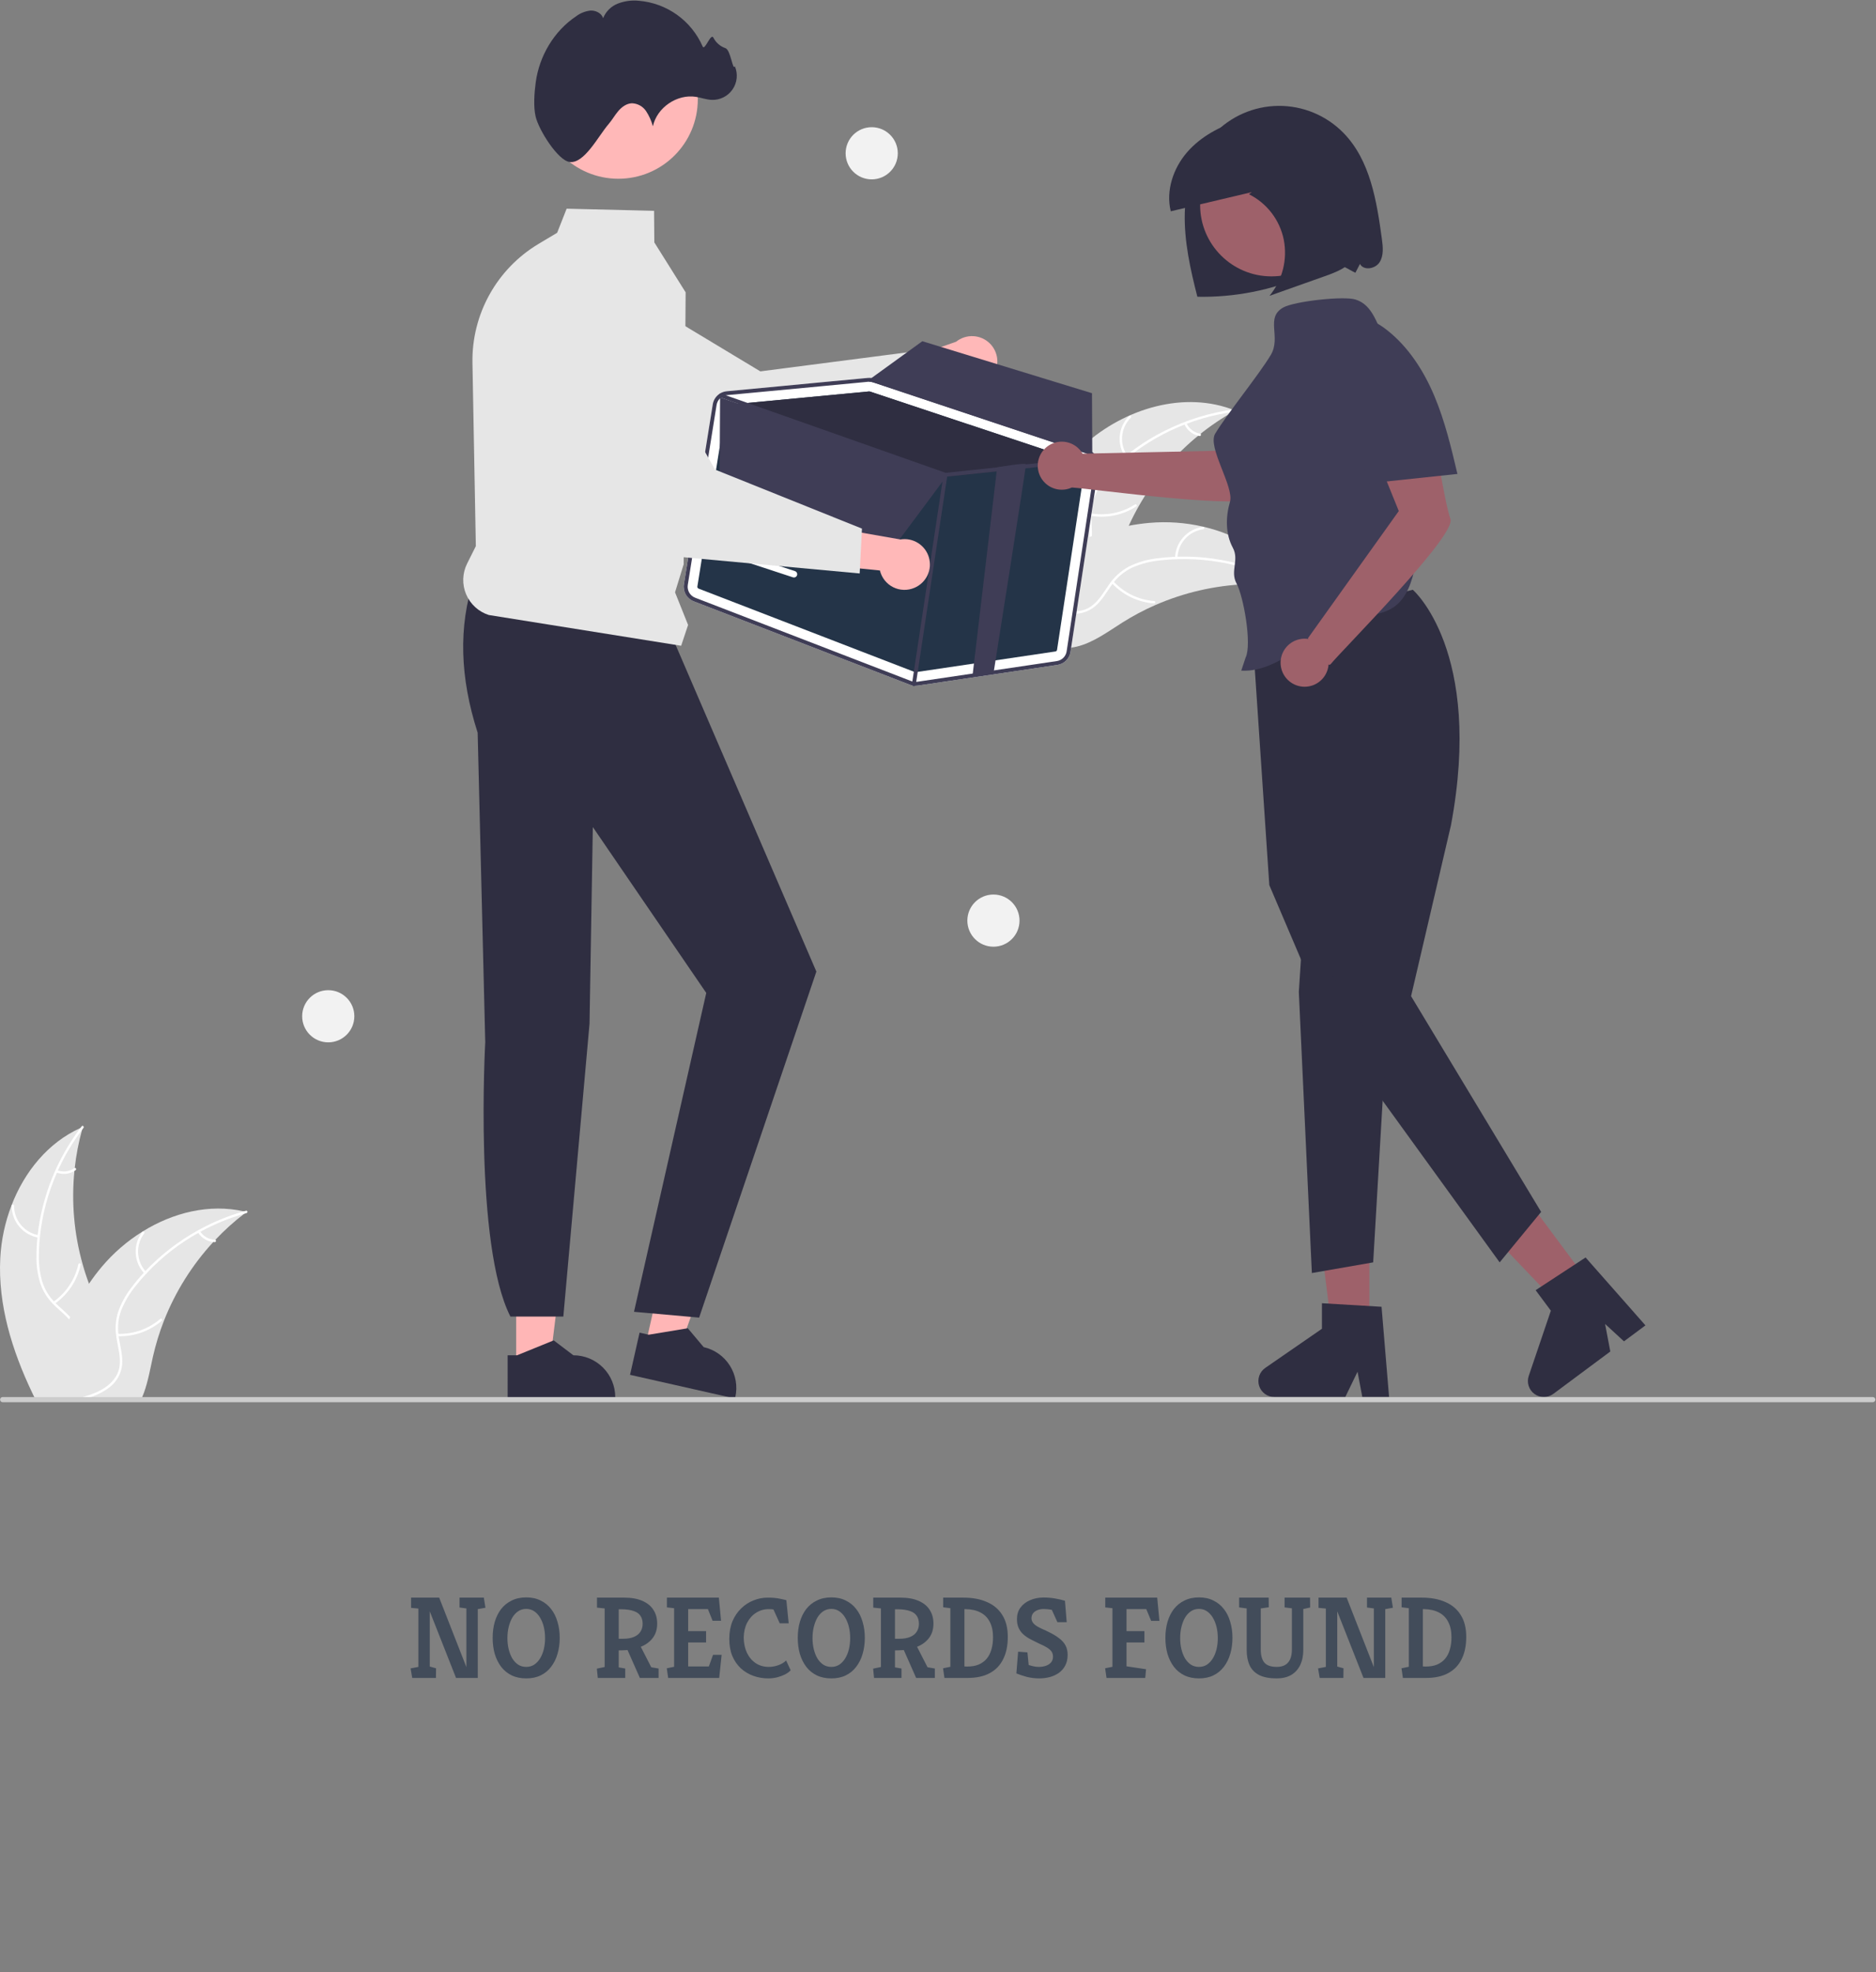 <svg width="1033" height="1086" viewBox="0 0 1033 1086" fill="none" xmlns="http://www.w3.org/2000/svg">
<rect x="0" y="0" width="1033" height="1086" fill="#808080" stroke="none"/>
<path d="M226.987 923.966L226.091 918.718L230.379 917.886V885.758L226.347 885.374V879.742H241.835L256.811 918.014V885.694L253.035 885.182V879.742H266.411L267.307 885.31L263.083 886.078V923.966H251.115L236.651 887.294V917.694L240.107 918.654L240.043 923.966H226.987ZM289.772 924.222C286.742 924.222 284.076 923.668 281.772 922.558C279.468 921.449 277.526 919.87 275.948 917.822C274.412 915.774 273.238 913.406 272.428 910.718C271.66 907.988 271.276 905.044 271.276 901.886C271.276 898.729 271.66 895.806 272.428 893.118C273.238 890.388 274.412 888.02 275.948 886.014C277.526 884.009 279.468 882.452 281.772 881.342C284.076 880.19 286.742 879.614 289.772 879.614C292.801 879.614 295.446 880.19 297.708 881.342C300.012 882.452 301.932 884.009 303.468 886.014C305.046 888.02 306.22 890.388 306.988 893.118C307.798 895.806 308.204 898.729 308.204 901.886C308.204 905.044 307.798 907.988 306.988 910.718C306.22 913.406 305.046 915.774 303.468 917.822C301.932 919.87 300.012 921.449 297.708 922.558C295.446 923.668 292.801 924.222 289.772 924.222ZM289.772 917.886C291.393 917.886 292.844 917.481 294.124 916.67C295.404 915.817 296.492 914.665 297.388 913.214C298.284 911.764 298.966 910.078 299.436 908.158C299.905 906.238 300.14 904.19 300.14 902.014C300.14 899.838 299.905 897.79 299.436 895.87C298.966 893.95 298.284 892.244 297.388 890.75C296.492 889.257 295.404 888.084 294.124 887.23C292.844 886.377 291.393 885.95 289.772 885.95C288.108 885.95 286.636 886.377 285.356 887.23C284.076 888.084 282.988 889.257 282.092 890.75C281.238 892.244 280.577 893.95 280.108 895.87C279.638 897.79 279.404 899.838 279.404 902.014C279.404 904.19 279.638 906.238 280.108 908.158C280.577 910.078 281.238 911.764 282.092 913.214C282.988 914.665 284.076 915.817 285.356 916.67C286.636 917.481 288.108 917.886 289.772 917.886ZM329.167 923.966L328.655 918.846L332.943 917.95V885.694L328.719 885.246V879.742H343.631C347.685 879.742 351.055 880.34 353.743 881.534C356.474 882.729 358.501 884.393 359.823 886.526C361.189 888.66 361.871 891.156 361.871 894.014C361.871 897.172 361.061 899.817 359.439 901.95C357.818 904.084 355.621 905.705 352.847 906.814L358.607 918.078L362.639 918.782V923.966H352.335L345.551 908.606C344.783 908.649 343.994 908.692 343.183 908.734C342.415 908.777 341.583 908.798 340.687 908.798V918.142L344.271 918.782V923.966H329.167ZM340.687 902.398H342.991C345.466 902.398 347.493 902.057 349.071 901.374C350.693 900.692 351.887 899.732 352.655 898.494C353.466 897.257 353.871 895.806 353.871 894.142C353.871 892.436 353.487 891.006 352.719 889.854C351.994 888.66 350.778 887.764 349.071 887.166C347.365 886.526 345.039 886.185 342.095 886.142H340.687V902.398ZM367.925 923.966L367.157 918.654L371.189 917.822V885.566L367.221 885.118V879.742H395.829L397.045 892.478H392.373L389.813 886.078H378.933V898.174H388.789V904.446H378.933V917.63H390.325L392.629 911.23H397.365L396.021 923.966H367.925ZM423.08 924.222C420.179 924.222 417.427 923.753 414.824 922.814C412.222 921.876 409.918 920.489 407.912 918.654C405.95 916.82 404.392 914.558 403.24 911.87C402.131 909.14 401.576 906.004 401.576 902.462C401.576 898.836 402.152 895.614 403.304 892.798C404.499 889.982 406.099 887.614 408.104 885.694C410.11 883.732 412.371 882.26 414.888 881.278C417.406 880.254 420.03 879.742 422.76 879.742C425.363 879.742 427.539 879.934 429.288 880.318C431.038 880.66 432.275 880.937 433 881.15L434.28 893.886H429.352L425.896 886.27C425.598 886.228 425.278 886.185 424.936 886.142C424.595 886.1 424.04 886.078 423.272 886.078C420.755 886.078 418.451 886.74 416.36 888.062C414.312 889.342 412.67 891.156 411.432 893.502C410.238 895.806 409.598 898.537 409.512 901.694C409.555 904.809 410.131 907.582 411.24 910.014C412.392 912.446 413.992 914.366 416.04 915.774C418.131 917.182 420.563 917.886 423.336 917.886C425.043 917.886 426.75 917.588 428.456 916.99C430.206 916.393 431.678 915.518 432.872 914.366L435.368 919.742C434.6 920.596 433.555 921.364 432.232 922.046C430.952 922.686 429.502 923.22 427.88 923.646C426.302 924.03 424.702 924.222 423.08 924.222ZM457.772 924.222C454.742 924.222 452.076 923.668 449.772 922.558C447.468 921.449 445.526 919.87 443.948 917.822C442.412 915.774 441.238 913.406 440.428 910.718C439.66 907.988 439.276 905.044 439.276 901.886C439.276 898.729 439.66 895.806 440.428 893.118C441.238 890.388 442.412 888.02 443.948 886.014C445.526 884.009 447.468 882.452 449.772 881.342C452.076 880.19 454.742 879.614 457.772 879.614C460.801 879.614 463.446 880.19 465.708 881.342C468.012 882.452 469.932 884.009 471.468 886.014C473.046 888.02 474.22 890.388 474.988 893.118C475.798 895.806 476.204 898.729 476.204 901.886C476.204 905.044 475.798 907.988 474.988 910.718C474.22 913.406 473.046 915.774 471.468 917.822C469.932 919.87 468.012 921.449 465.708 922.558C463.446 923.668 460.801 924.222 457.772 924.222ZM457.772 917.886C459.393 917.886 460.844 917.481 462.124 916.67C463.404 915.817 464.492 914.665 465.388 913.214C466.284 911.764 466.966 910.078 467.436 908.158C467.905 906.238 468.14 904.19 468.14 902.014C468.14 899.838 467.905 897.79 467.436 895.87C466.966 893.95 466.284 892.244 465.388 890.75C464.492 889.257 463.404 888.084 462.124 887.23C460.844 886.377 459.393 885.95 457.772 885.95C456.108 885.95 454.636 886.377 453.356 887.23C452.076 888.084 450.988 889.257 450.092 890.75C449.238 892.244 448.577 893.95 448.108 895.87C447.638 897.79 447.404 899.838 447.404 902.014C447.404 904.19 447.638 906.238 448.108 908.158C448.577 910.078 449.238 911.764 450.092 913.214C450.988 914.665 452.076 915.817 453.356 916.67C454.636 917.481 456.108 917.886 457.772 917.886ZM481.292 923.966L480.78 918.846L485.068 917.95V885.694L480.844 885.246V879.742H495.756C499.81 879.742 503.18 880.34 505.868 881.534C508.599 882.729 510.626 884.393 511.948 886.526C513.314 888.66 513.996 891.156 513.996 894.014C513.996 897.172 513.186 899.817 511.564 901.95C509.943 904.084 507.746 905.705 504.972 906.814L510.732 918.078L514.764 918.782V923.966H504.46L497.676 908.606C496.908 908.649 496.119 908.692 495.308 908.734C494.54 908.777 493.708 908.798 492.812 908.798V918.142L496.396 918.782V923.966H481.292ZM492.812 902.398H495.116C497.591 902.398 499.618 902.057 501.196 901.374C502.818 900.692 504.012 899.732 504.78 898.494C505.591 897.257 505.996 895.806 505.996 894.142C505.996 892.436 505.612 891.006 504.844 889.854C504.119 888.66 502.903 887.764 501.196 887.166C499.49 886.526 497.164 886.185 494.22 886.142H492.812V902.398ZM520.05 923.966L519.282 918.654L523.314 917.822V885.566L519.346 885.054V879.742H530.418C535.495 879.742 539.847 880.553 543.474 882.174C547.143 883.753 549.959 886.142 551.922 889.342C553.927 892.5 554.93 896.51 554.93 901.374C554.93 906.196 554.076 910.292 552.37 913.662C550.706 917.033 548.231 919.593 544.946 921.342C541.703 923.092 537.671 923.966 532.85 923.966H520.05ZM532.53 917.694C535.004 917.694 537.116 917.332 538.866 916.606C540.658 915.838 542.13 914.772 543.282 913.406C544.476 911.998 545.351 910.292 545.906 908.286C546.503 906.281 546.802 904.02 546.802 901.502C546.802 898.174 546.204 895.38 545.01 893.118C543.858 890.814 542.151 889.086 539.89 887.934C537.628 886.74 534.876 886.121 531.634 886.078H531.058V917.63L532.53 917.694ZM572.327 924.222C569.938 924.222 567.634 923.945 565.415 923.39C563.239 922.793 561.319 922.153 559.655 921.47L560.615 909.502L565.735 909.886L566.439 916.862C567.037 917.033 567.826 917.246 568.807 917.502C569.789 917.758 570.855 917.886 572.007 917.886C573.373 917.886 574.631 917.694 575.783 917.31C576.978 916.926 577.938 916.329 578.663 915.518C579.431 914.665 579.815 913.577 579.815 912.254C579.815 911.102 579.538 910.142 578.983 909.374C578.429 908.606 577.597 907.881 576.487 907.198C575.378 906.516 573.927 905.79 572.135 905.022C570.471 904.212 568.893 903.422 567.399 902.654C565.949 901.886 564.669 901.012 563.559 900.03C562.45 899.049 561.575 897.876 560.935 896.51C560.295 895.145 559.975 893.481 559.975 891.518C559.975 889.086 560.615 886.996 561.895 885.246C563.218 883.454 564.989 882.089 567.207 881.15C569.469 880.169 571.943 879.678 574.631 879.678C576.765 879.678 578.834 879.849 580.839 880.19C582.887 880.532 584.743 880.958 586.407 881.47L587.367 893.246H582.247L579.175 886.462C578.578 886.334 577.874 886.228 577.063 886.142C576.253 886.057 575.485 886.014 574.759 886.014C573.309 886.014 572.071 886.249 571.047 886.718C570.066 887.145 569.298 887.742 568.743 888.51C568.231 889.278 567.975 890.132 567.975 891.07C567.975 892.009 568.253 892.841 568.807 893.566C569.362 894.292 570.087 894.932 570.983 895.486C571.922 896.041 572.903 896.553 573.927 897.022C574.994 897.449 576.018 897.918 576.999 898.43C579.517 899.625 581.565 900.841 583.143 902.078C584.765 903.273 585.959 904.617 586.727 906.11C587.495 907.561 587.879 909.268 587.879 911.23C587.879 913.534 587.431 915.518 586.535 917.182C585.682 918.804 584.509 920.148 583.015 921.214C581.522 922.238 579.837 923.006 577.959 923.518C576.082 923.988 574.205 924.222 572.327 924.222ZM609.3 923.966L608.532 918.654L612.564 917.822V885.566L608.596 885.118V879.742H637.204L638.42 892.542H633.876L631.188 886.078H620.308V898.174H630.164V904.446H620.308V917.566L631.06 919.166L630.612 923.966H609.3ZM660.209 924.222C657.18 924.222 654.513 923.668 652.209 922.558C649.905 921.449 647.964 919.87 646.385 917.822C644.849 915.774 643.676 913.406 642.865 910.718C642.097 907.988 641.713 905.044 641.713 901.886C641.713 898.729 642.097 895.806 642.865 893.118C643.676 890.388 644.849 888.02 646.385 886.014C647.964 884.009 649.905 882.452 652.209 881.342C654.513 880.19 657.18 879.614 660.209 879.614C663.239 879.614 665.884 880.19 668.145 881.342C670.449 882.452 672.369 884.009 673.905 886.014C675.484 888.02 676.657 890.388 677.425 893.118C678.236 895.806 678.641 898.729 678.641 901.886C678.641 905.044 678.236 907.988 677.425 910.718C676.657 913.406 675.484 915.774 673.905 917.822C672.369 919.87 670.449 921.449 668.145 922.558C665.884 923.668 663.239 924.222 660.209 924.222ZM660.209 917.886C661.831 917.886 663.281 917.481 664.561 916.67C665.841 915.817 666.929 914.665 667.825 913.214C668.721 911.764 669.404 910.078 669.873 908.158C670.343 906.238 670.577 904.19 670.577 902.014C670.577 899.838 670.343 897.79 669.873 895.87C669.404 893.95 668.721 892.244 667.825 890.75C666.929 889.257 665.841 888.084 664.561 887.23C663.281 886.377 661.831 885.95 660.209 885.95C658.545 885.95 657.073 886.377 655.793 887.23C654.513 888.084 653.425 889.257 652.529 890.75C651.676 892.244 651.015 893.95 650.545 895.87C650.076 897.79 649.841 899.838 649.841 902.014C649.841 904.19 650.076 906.238 650.545 908.158C651.015 910.078 651.676 911.764 652.529 913.214C653.425 914.665 654.513 915.817 655.793 916.67C657.073 917.481 658.545 917.886 660.209 917.886ZM702.989 924.222C698.979 924.222 695.757 923.604 693.325 922.366C690.893 921.086 689.144 919.294 688.077 916.99C687.011 914.644 686.477 911.828 686.477 908.542V885.694L682.317 885.118V879.742H698.573L698.637 885.054L694.221 885.694V908.35C694.221 911.508 694.883 913.897 696.205 915.518C697.571 917.097 699.853 917.886 703.053 917.886C704.76 917.886 706.232 917.566 707.469 916.926C708.707 916.244 709.667 915.198 710.349 913.79C711.032 912.34 711.373 910.505 711.373 908.286V885.63L707.341 885.118V879.742H721.357L721.421 885.182L717.645 886.014V908.542C717.645 911.742 717.069 914.537 715.917 916.926C714.765 919.273 713.101 921.086 710.925 922.366C708.749 923.604 706.104 924.222 702.989 924.222ZM726.675 923.966L725.779 918.718L730.067 917.886V885.758L726.035 885.374V879.742H741.523L756.499 918.014V885.694L752.723 885.182V879.742H766.099L766.995 885.31L762.771 886.078V923.966H750.803L736.339 887.294V917.694L739.795 918.654L739.731 923.966H726.675ZM772.487 923.966L771.719 918.654L775.751 917.822V885.566L771.783 885.054V879.742H782.855C787.933 879.742 792.285 880.553 795.911 882.174C799.581 883.753 802.397 886.142 804.359 889.342C806.365 892.5 807.367 896.51 807.367 901.374C807.367 906.196 806.514 910.292 804.807 913.662C803.143 917.033 800.669 919.593 797.383 921.342C794.141 923.092 790.109 923.966 785.287 923.966H772.487ZM784.967 917.694C787.442 917.694 789.554 917.332 791.303 916.606C793.095 915.838 794.567 914.772 795.719 913.406C796.914 911.998 797.789 910.292 798.343 908.286C798.941 906.281 799.239 904.02 799.239 901.502C799.239 898.174 798.642 895.38 797.447 893.118C796.295 890.814 794.589 889.086 792.327 887.934C790.066 886.74 787.314 886.121 784.071 886.078H783.495V917.63L784.967 917.694Z" fill="#243448" fill-opacity="0.67"/>
<g clip-path="url(#clip0_6_66)">
<path d="M754.034 733.66H733.486L723.708 654.408H754.034V733.66Z" fill="#9E616A"/>
<path d="M764.878 769.259H750.143L747.513 755.348L740.777 769.259H701.697C699.823 769.259 697.999 768.661 696.49 767.551C694.981 766.441 693.867 764.877 693.309 763.089C692.752 761.3 692.781 759.381 693.391 757.61C694.002 755.839 695.163 754.31 696.705 753.245L727.913 731.692V717.628L760.739 719.587L764.878 769.259Z" fill="#2F2E41"/>
<path d="M876.102 707.729L859.614 719.99L804.477 662.229L828.812 644.133L876.102 707.729Z" fill="#9E616A"/>
<path d="M906.047 729.825L894.223 738.618L883.812 729.024L886.707 744.207L855.347 767.527C853.844 768.645 852.023 769.253 850.15 769.262C848.276 769.272 846.449 768.682 844.935 767.58C843.42 766.478 842.298 764.92 841.731 763.134C841.165 761.349 841.184 759.429 841.786 757.655L853.968 721.737L845.575 710.451L873.086 692.435L906.047 729.825Z" fill="#2F2E41"/>
<path d="M777.955 324.764C777.955 324.764 816.939 358.445 798.952 454.46L776.993 548.539L848.608 667.347L825.774 695.127L732.673 566.53L698.935 487.393L689.469 346.544L777.955 324.764Z" fill="#2F2E41"/>
<path d="M717.53 509.945L715.186 546.259L722.361 701.007L756.127 695.126L762.58 584.948L717.53 509.945Z" fill="#2F2E41"/>
<path d="M284.219 752.293L302.594 752.292L311.334 681.419L284.216 681.421L284.219 752.293Z" fill="#FFB6B6"/>
<path d="M279.532 746.294L284.704 746.294L304.896 738.082L315.718 746.292H315.719C321.835 746.293 327.7 748.722 332.025 753.047C336.35 757.371 338.779 763.237 338.78 769.353V770.102L279.533 770.104L279.532 746.294Z" fill="#2F2E41"/>
<path d="M355.424 740.715L373.346 744.76L397.485 677.554L371.033 671.581L355.424 740.715Z" fill="#FFB6B6"/>
<path d="M352.173 733.83L357.218 734.969L378.723 731.407L387.471 741.799L387.472 741.8C393.438 743.147 398.624 746.809 401.889 751.98C405.155 757.151 406.233 763.407 404.886 769.373L404.721 770.104L346.929 757.055L352.173 733.83Z" fill="#2F2E41"/>
<path d="M260.947 319.014C252.332 344.996 253.243 373.199 263.018 403.468L267.196 573.893C267.196 573.893 260.971 685.654 281.06 724.982H310.194L324.619 563.687L326.431 455.424L388.893 546.761L349.109 722.345L384.967 725.551L449.525 535.001L369.873 350.135L260.947 319.014Z" fill="#2F2E41"/>
<path d="M596.935 245.006C619.219 224.925 652.366 214.828 680.17 226.088C651.649 241.922 629.648 267.335 618.06 297.829C613.634 309.606 609.937 323.165 599.05 329.47C592.276 333.393 583.848 333.584 576.253 331.691C568.657 329.797 561.695 326 554.828 322.241L552.874 322.197C561.645 293.51 574.65 265.087 596.935 245.006Z" fill="#E6E6E6"/>
<path d="M680.014 226.698C655.389 229.88 632.393 240.74 614.292 257.736C610.33 261.326 606.959 265.518 604.303 270.157C601.861 274.76 600.697 279.933 600.93 285.138C601.051 289.996 601.736 294.951 600.674 299.753C600.093 302.203 599.002 304.503 597.47 306.502C595.938 308.5 594.002 310.153 591.787 311.35C586.345 314.478 580.105 315.464 573.968 316.216C567.155 317.051 560.065 317.811 554.167 321.632C553.453 322.095 552.776 320.96 553.49 320.497C563.751 313.848 576.735 316.268 587.768 311.83C592.916 309.76 597.472 306.125 599.084 300.63C600.494 295.825 599.792 290.714 599.627 285.797C599.325 280.722 600.27 275.651 602.379 271.026C604.791 266.266 607.995 261.951 611.854 258.267C620.41 249.833 630.239 242.796 640.981 237.415C653.206 231.206 666.403 227.134 680.002 225.375C680.844 225.267 680.851 226.59 680.014 226.698Z" fill="white"/>
<path d="M619.799 251.92C617.359 248.496 616.217 244.317 616.575 240.128C616.932 235.939 618.768 232.014 621.753 229.053C622.359 228.456 623.315 229.37 622.708 229.968C619.923 232.72 618.214 236.376 617.889 240.277C617.563 244.179 618.643 248.068 620.934 251.243C621.431 251.933 620.293 252.607 619.799 251.92Z" fill="white"/>
<path d="M600.545 282.683C609.007 284.182 617.724 282.437 624.956 277.795C625.672 277.335 626.349 278.47 625.634 278.93C618.099 283.747 609.024 285.544 600.222 283.965C599.383 283.814 599.711 282.533 600.545 282.683Z" fill="white"/>
<path d="M653.313 232.956C653.981 234.478 655.016 235.809 656.326 236.832C657.636 237.854 659.179 238.536 660.817 238.815C661.657 238.955 661.328 240.236 660.493 240.097C658.685 239.78 656.982 239.026 655.532 237.899C654.083 236.772 652.931 235.308 652.178 233.634C652.094 233.482 652.071 233.304 652.113 233.135C652.156 232.967 652.261 232.821 652.407 232.727C652.558 232.638 652.738 232.612 652.907 232.655C653.077 232.698 653.223 232.806 653.313 232.956Z" fill="white"/>
<path d="M710.786 322.93C710.259 322.857 709.732 322.784 709.197 322.719C702.103 321.778 694.945 321.414 687.792 321.632C687.239 321.64 686.678 321.657 686.127 321.681C668.9 322.389 651.955 326.289 636.152 333.184C629.866 335.933 623.799 339.156 618.002 342.826C609.997 347.895 601.721 354.027 592.772 356.094C591.841 356.32 590.897 356.489 589.945 356.598L552.971 324.584C552.924 324.469 552.869 324.362 552.821 324.247L551.286 323.036C551.572 322.826 551.873 322.614 552.158 322.404C552.324 322.282 552.497 322.166 552.662 322.043C552.775 321.964 552.888 321.885 552.986 321.807C553.023 321.78 553.061 321.754 553.091 321.736C553.188 321.657 553.287 321.595 553.377 321.525C555.055 320.337 556.745 319.158 558.446 317.989C558.454 317.98 558.454 317.98 558.469 317.979C571.346 308.946 585.249 301.473 599.886 295.716C600.325 295.55 600.771 295.375 601.227 295.224C607.819 292.773 614.6 290.865 621.503 289.519C625.285 288.794 629.102 288.261 632.938 287.921C642.851 287.064 652.838 287.772 662.531 290.018C681.855 294.499 699.53 305.109 709.999 321.657C710.266 322.081 710.526 322.498 710.786 322.93Z" fill="#E6E6E6"/>
<path d="M710.297 323.327C688.72 311.042 663.82 305.868 639.134 308.54C633.81 309.021 628.594 310.338 623.68 312.443C618.959 314.648 614.915 318.078 611.968 322.374C609.139 326.325 606.703 330.695 602.963 333.889C601.025 335.496 598.768 336.675 596.342 337.349C593.916 338.022 591.375 338.176 588.885 337.798C582.658 337.02 577.081 334.05 571.729 330.956C565.786 327.52 559.668 323.858 552.658 323.359C551.809 323.298 551.952 321.984 552.8 322.044C564.996 322.913 573.907 332.662 585.388 335.762C590.745 337.208 596.571 337.049 601.167 333.632C605.185 330.644 607.701 326.141 610.531 322.116C613.344 317.882 617.152 314.402 621.621 311.979C626.412 309.63 631.568 308.114 636.868 307.496C648.777 305.913 660.862 306.212 672.678 308.383C686.178 310.786 699.167 315.481 711.083 322.264C711.821 322.684 711.03 323.744 710.297 323.327Z" fill="white"/>
<path d="M647.032 307.212C647.146 303.009 648.75 298.984 651.558 295.855C654.366 292.726 658.194 290.697 662.36 290.13C663.203 290.018 663.417 291.324 662.572 291.435C658.692 291.956 655.126 293.847 652.517 296.766C649.909 299.685 648.43 303.44 648.347 307.354C648.328 308.205 647.013 308.058 647.032 307.212Z" fill="white"/>
<path d="M613.138 320.182C618.992 326.474 627.002 330.328 635.572 330.977C636.421 331.04 636.278 332.354 635.43 332.291C626.513 331.6 618.185 327.572 612.108 321.011C611.529 320.385 612.562 319.56 613.138 320.182Z" fill="white"/>
<path d="M685.21 312.248C684.827 313.865 684.852 315.552 685.282 317.157C685.712 318.762 686.534 320.235 687.674 321.443C688.26 322.061 687.226 322.886 686.644 322.272C685.39 320.931 684.485 319.303 684.005 317.531C683.526 315.758 683.489 313.896 683.895 312.106C683.92 311.934 684.008 311.778 684.144 311.669C684.279 311.56 684.451 311.507 684.624 311.52C684.798 311.539 684.957 311.627 685.067 311.763C685.176 311.9 685.228 312.074 685.21 312.248Z" fill="white"/>
<path d="M61.373 751.006C59.638 757.518 55.077 762.94 49.571 766.89C48.673 767.537 47.752 768.135 46.818 768.698C46.531 768.865 46.243 769.045 45.944 769.2C45.621 769.392 45.298 769.572 44.975 769.739H19.084C18.617 768.793 18.162 767.836 17.707 766.89C6.611 743.573 -1.181 718.412 0.147 692.785C0.675 682.844 2.763 673.049 6.336 663.758C13.446 645.24 26.421 629.213 44.268 621.145C44.711 620.942 45.178 620.738 45.633 620.547C45.489 621.061 45.346 621.564 45.202 622.079C43.287 628.976 41.934 636.018 41.156 643.134C41.084 643.684 41.025 644.235 40.977 644.798C39.276 661.959 40.786 679.288 45.429 695.897C45.441 695.933 45.453 695.981 45.465 696.017C46.483 699.691 47.664 703.31 49.008 706.873C50.062 709.686 51.199 712.463 52.444 715.192C57.639 726.648 64.605 738.857 61.373 751.006Z" fill="#E6E6E6"/>
<path d="M45.956 621.085C45.705 621.42 45.453 621.744 45.202 622.079C39.945 629.046 35.48 636.578 31.892 644.534C31.7 644.929 31.521 645.324 31.365 645.731C26.448 656.842 23.29 668.65 22.005 680.731C21.991 680.814 21.983 680.898 21.981 680.983C21.681 683.807 21.502 686.656 21.43 689.505C21.164 694.845 21.741 700.193 23.142 705.353C24.418 709.567 26.656 713.427 29.677 716.629C29.976 716.952 30.276 717.275 30.599 717.586C30.838 717.838 31.102 718.089 31.353 718.329C33.771 720.639 36.416 722.781 38.691 725.259C39.733 726.37 40.674 727.572 41.503 728.85C42.827 730.992 43.681 733.39 44.012 735.887C44.342 738.383 44.14 740.921 43.419 743.334C41.791 749.39 38.068 754.501 34.262 759.373C32.358 761.815 30.395 764.281 28.696 766.89C28.073 767.824 27.499 768.77 26.972 769.739H25.464C25.967 768.77 26.517 767.824 27.116 766.89C31.485 760.008 37.697 754.094 40.917 746.518C43.096 741.406 43.754 735.613 41.001 730.598C40.194 729.139 39.218 727.781 38.092 726.552C35.902 724.074 33.28 721.955 30.898 719.717C30.3 719.154 29.713 718.58 29.151 717.981C26.168 714.951 23.866 711.319 22.4 707.328C20.738 702.259 19.953 696.944 20.077 691.612C20.077 688.212 20.257 684.789 20.592 681.39C20.628 680.959 20.676 680.516 20.724 680.073C23.172 658.681 31.301 638.334 44.269 621.145C44.508 620.81 44.759 620.487 45.011 620.164C45.525 619.493 46.471 620.427 45.956 621.085Z" fill="white"/>
<path d="M21.207 681.503C17.061 680.806 13.297 678.659 10.589 675.444C7.88 672.229 6.402 668.156 6.419 663.952C6.421 663.78 6.49 663.616 6.611 663.495C6.732 663.373 6.895 663.303 7.066 663.299C7.238 663.295 7.404 663.358 7.53 663.475C7.656 663.591 7.731 663.752 7.741 663.923C7.718 667.838 9.095 671.632 11.624 674.62C14.152 677.609 17.666 679.595 21.53 680.221C22.37 680.358 22.042 681.639 21.207 681.503Z" fill="white"/>
<path d="M29.345 716.869C36.389 711.946 41.318 704.548 43.15 696.152C43.331 695.32 44.612 695.644 44.432 696.475C42.509 705.209 37.364 712.897 30.023 718.005C29.323 718.491 28.649 717.353 29.345 716.869Z" fill="white"/>
<path d="M31.496 644.394C33.044 644.998 34.717 645.208 36.367 645.005C38.016 644.802 39.589 644.192 40.944 643.231C41.638 642.736 42.311 643.875 41.622 644.366C40.119 645.421 38.381 646.092 36.56 646.321C34.738 646.549 32.889 646.328 31.172 645.676C31.005 645.628 30.863 645.519 30.774 645.37C30.685 645.221 30.656 645.043 30.693 644.874C30.737 644.704 30.845 644.559 30.996 644.469C31.146 644.379 31.326 644.352 31.496 644.394Z" fill="white"/>
<path d="M135.754 667.373C135.335 667.696 134.904 668.019 134.485 668.354C128.802 672.703 123.482 677.507 118.577 682.718C118.194 683.113 117.811 683.52 117.44 683.927L117.428 683.939C105.798 696.564 96.603 711.23 90.305 727.198L90.269 727.306C90.257 727.342 90.245 727.366 90.233 727.402C87.736 733.793 85.724 740.363 84.212 747.056C82.751 753.592 81.555 760.594 79.268 766.89C78.921 767.86 78.538 768.817 78.131 769.739H24.913C25.093 768.793 25.284 767.836 25.476 766.89C28.183 753.021 32.414 739.492 38.092 726.552C38.283 726.121 38.475 725.69 38.69 725.259C41.622 718.865 45.068 712.72 48.996 706.885L48.997 706.881L49 706.877L49.004 706.874L49.008 706.873C51.165 703.69 53.483 700.617 55.951 697.668C62.353 690.052 69.915 683.492 78.359 678.229C78.406 678.194 78.466 678.17 78.514 678.134C95.32 667.708 115.238 662.74 134.282 667.038H134.294C134.785 667.145 135.263 667.253 135.754 667.373Z" fill="#E6E6E6"/>
<path d="M135.694 668.007C135.287 668.115 134.88 668.235 134.485 668.354C126.096 670.751 117.999 674.071 110.342 678.253C109.959 678.457 109.576 678.672 109.193 678.888C98.611 684.794 89.006 692.3 80.717 701.14C80.71 701.146 80.706 701.155 80.705 701.164C80.609 701.259 80.501 701.367 80.418 701.463C78.502 703.522 76.659 705.664 74.911 707.867C71.493 711.973 68.738 716.59 66.748 721.548C65.227 725.681 64.69 730.111 65.18 734.488C65.216 734.931 65.276 735.362 65.335 735.805C65.383 736.152 65.431 736.499 65.491 736.858C66.281 741.658 67.646 746.47 67.263 751.365C67.029 753.874 66.268 756.305 65.028 758.498C63.788 760.691 62.098 762.596 60.069 764.089C58.689 765.156 57.215 766.093 55.664 766.89C53.446 768.033 51.136 768.987 48.757 769.739H44.053C44.687 769.56 45.31 769.38 45.944 769.2C48.195 768.565 50.406 767.794 52.564 766.89C53.796 766.375 54.995 765.783 56.154 765.119C60.966 762.354 64.976 758.116 65.814 752.455C66.544 747.499 65.132 742.544 64.294 737.696C64.15 736.858 64.019 736.032 63.947 735.206C63.375 731.008 63.722 726.736 64.964 722.686C66.687 717.633 69.261 712.912 72.577 708.729C74.628 706.005 76.818 703.388 79.137 700.888C79.424 700.565 79.723 700.242 80.034 699.919C88.498 691.015 98.27 683.455 109.013 677.499H109.025C117.014 673.052 125.489 669.542 134.282 667.038H134.294C134.689 666.918 135.096 666.798 135.491 666.69C136.317 666.475 136.508 667.78 135.694 668.007Z" fill="white"/>
<path d="M79.561 701.343C76.67 698.29 74.958 694.31 74.731 690.112C74.503 685.914 75.776 681.772 78.321 678.426C78.838 677.75 79.912 678.522 79.394 679.199C77.018 682.31 75.833 686.169 76.053 690.077C76.272 693.986 77.882 697.688 80.591 700.514C81.179 701.129 80.145 701.954 79.561 701.343Z" fill="white"/>
<path d="M64.765 734.48C73.354 734.79 81.743 731.852 88.261 726.25C88.907 725.695 89.735 726.726 89.09 727.28C82.297 733.096 73.56 736.137 64.623 735.795C63.771 735.762 63.918 734.447 64.765 734.48Z" fill="white"/>
<path d="M110.118 677.908C110.99 679.322 112.2 680.497 113.639 681.328C115.078 682.159 116.701 682.619 118.362 682.668C119.214 682.69 119.066 684.005 118.22 683.982C116.385 683.92 114.593 683.409 113.001 682.495C111.41 681.581 110.066 680.29 109.088 678.737C108.983 678.598 108.935 678.425 108.954 678.252C108.973 678.08 109.056 677.921 109.188 677.807C109.325 677.698 109.5 677.648 109.674 677.667C109.848 677.685 110.007 677.772 110.118 677.908Z" fill="white"/>
<path d="M546.284 207.567C545.055 209.182 543.488 210.509 541.691 211.454C539.894 212.398 537.912 212.937 535.885 213.033C533.857 213.128 531.833 212.778 529.956 212.007C528.078 211.236 526.392 210.062 525.017 208.569L479.771 228.248L484.178 202.989L526.469 188.175C529.131 186.031 532.486 184.938 535.9 185.103C539.313 185.268 542.547 186.679 544.99 189.07C547.432 191.46 548.913 194.663 549.152 198.072C549.39 201.481 548.37 204.859 546.284 207.567Z" fill="#FFB8B8"/>
<path d="M516.09 215.453L410.997 262.265L410.772 262.184L290.993 219.501C282.071 214.838 275.269 206.941 271.98 197.427C268.69 187.913 269.162 177.501 273.299 168.323C275.592 163.253 278.934 158.725 283.103 155.039C287.272 151.352 292.174 148.591 297.487 146.936C302.801 145.281 308.404 144.769 313.929 145.436C319.454 146.103 324.775 147.932 329.542 150.804L418.68 204.499L505.116 193.297L516.09 215.453Z" fill="#E6E6E6"/>
<path d="M1032.64 770.709C1032.65 770.896 1032.61 771.081 1032.54 771.254C1032.47 771.428 1032.36 771.585 1032.23 771.717C1032.1 771.85 1031.94 771.954 1031.77 772.026C1031.59 772.097 1031.41 772.134 1031.22 772.133H1.464C1.086 772.133 0.724 771.983 0.457 771.716C0.19 771.449 0.04 771.087 0.04 770.709C0.04 770.331 0.19 769.969 0.457 769.702C0.724 769.434 1.086 769.284 1.464 769.284H1031.22C1031.41 769.284 1031.59 769.32 1031.77 769.392C1031.94 769.463 1032.1 769.568 1032.23 769.7C1032.36 769.833 1032.47 769.99 1032.54 770.163C1032.61 770.336 1032.65 770.522 1032.64 770.709Z" fill="#CCCCCC"/>
<path d="M375.068 355.594L269.128 338.649C266.349 337.759 263.796 336.278 261.644 334.308C259.492 332.339 257.791 329.927 256.659 327.238C255.527 324.549 254.99 321.647 255.085 318.731C255.181 315.815 255.906 312.954 257.211 310.345L262.016 300.735L260.149 199.773C259.924 186.64 263.162 173.68 269.536 162.196C275.911 150.712 285.197 141.109 296.462 134.353L306.793 128.176L312.014 114.917L360.157 116.092L360.297 133.481L377.538 160.973L377.538 161.087L376.456 310.727L371.704 326.17L378.889 344.132L375.068 355.594Z" fill="#E6E6E6"/>
<path d="M340.494 98.431C364.652 98.431 384.237 78.846 384.237 54.688C384.237 30.529 364.652 10.945 340.494 10.945C316.335 10.945 296.751 30.529 296.751 54.688C296.751 78.846 316.335 98.431 340.494 98.431Z" fill="#FFB8B8"/>
<path d="M294.944 64.224C293.64 58.727 294.239 50.993 294.976 45.458C296.909 30.949 304.966 17.156 317.208 8.986C319.529 7.223 322.287 6.127 325.185 5.815C328.081 5.695 331.22 7.245 332.109 10.004C332.839 8.183 333.934 6.531 335.327 5.15C336.72 3.768 338.381 2.687 340.208 1.973C343.877 0.567 347.824 0.035 351.736 0.42C359.316 1.045 366.587 3.711 372.775 8.134C378.963 12.557 383.838 18.574 386.883 25.544C388.051 28.32 391.315 18.067 392.795 20.69C394.155 23.416 396.529 25.501 399.407 26.5C402.308 27.309 403.486 39.26 404.627 36.473C405.513 38.533 405.863 40.783 405.645 43.014C405.427 45.245 404.648 47.385 403.38 49.234C402.112 51.083 400.397 52.581 398.394 53.589C396.392 54.596 394.167 55.081 391.926 54.997C388.974 54.886 386.151 53.8 383.234 53.333C372.802 51.661 361.736 59.226 359.506 69.553C358.707 66.566 357.432 63.728 355.729 61.149C354.864 59.866 353.705 58.808 352.349 58.063C350.993 57.318 349.479 56.907 347.932 56.865C344.964 56.976 342.356 58.917 340.43 61.178C338.504 63.439 337.058 66.077 335.118 68.326C329.426 74.925 321.727 90.314 313.614 89.192C307.213 88.306 296.726 71.728 294.944 64.224Z" fill="#2F2E41"/>
<path d="M604.914 257.135C605.221 255.141 604.811 253.102 603.757 251.382C602.704 249.661 601.075 248.369 599.16 247.734L481.361 208.5C480.232 208.123 479.036 207.985 477.85 208.097L448.324 210.889L431.382 212.496L400.119 215.451C398.231 215.632 396.457 216.433 395.074 217.731C393.691 219.029 392.778 220.748 392.478 222.621L376.604 321.776C376.304 323.71 376.672 325.689 377.648 327.385C378.624 329.082 380.149 330.395 381.972 331.108L501.001 377.053C501.559 377.27 502.14 377.426 502.732 377.518C503.594 377.658 504.472 377.665 505.336 377.538L582.249 366.139C584.063 365.876 585.744 365.036 587.043 363.742C588.342 362.448 589.189 360.771 589.459 358.958L604.914 257.135Z" fill="white"/>
<path d="M384.67 324.121L503.698 370.065C503.872 370.133 504.061 370.155 504.245 370.129L581.148 358.731C581.376 358.7 581.588 358.595 581.751 358.432C581.914 358.27 582.02 358.059 582.052 357.831L597.517 256.007C597.552 255.759 597.5 255.506 597.369 255.291C597.238 255.077 597.037 254.915 596.799 254.832L596.007 254.564L478.993 215.607C478.939 215.588 478.884 215.575 478.828 215.568C478.737 215.551 478.645 215.546 478.553 215.553L406.537 222.368L400.822 222.904C400.588 222.929 400.368 223.03 400.196 223.192C400.024 223.354 399.91 223.567 399.871 223.799L384 322.951C383.961 323.193 384.007 323.442 384.128 323.654C384.25 323.867 384.441 324.032 384.67 324.121Z" fill="#243448"/>
<path d="M406.537 222.368L478.553 215.553C478.645 215.546 478.738 215.551 478.828 215.568C478.884 215.575 478.939 215.588 478.993 215.607L596.007 254.564L565.141 257.832L553.59 259.049L520.72 262.521C520.624 262.526 520.528 262.525 520.432 262.518C520.373 262.5 520.315 262.483 520.244 262.464L406.537 222.368Z" fill="#2F2E41"/>
<path d="M381.97 331.114L500.998 377.057C501.558 377.273 502.141 377.425 502.734 377.512C503.597 377.654 504.475 377.665 505.341 377.544L582.243 366.146C584.058 365.882 585.74 365.04 587.04 363.746C588.339 362.452 589.188 360.774 589.459 358.96L604.912 257.135C605.141 255.634 604.968 254.099 604.411 252.686C604.333 252.498 604.255 252.31 604.164 252.133C603.551 250.843 602.618 249.732 601.454 248.904C600.753 248.401 599.98 248.007 599.161 247.735L599.021 247.686L481.367 208.499C480.887 208.346 480.396 208.227 479.898 208.143C479.218 208.046 478.529 208.033 477.846 208.103L448.325 210.886L431.384 212.501L400.115 215.454C398.836 215.573 397.601 215.981 396.502 216.648C396.417 216.689 396.336 216.737 396.26 216.793C396.205 216.828 396.153 216.868 396.104 216.91C395.145 217.565 394.329 218.408 393.706 219.389C393.083 220.369 392.667 221.466 392.481 222.612L376.597 321.775C376.297 323.71 376.666 325.691 377.643 327.388C378.619 329.086 380.146 330.4 381.97 331.114ZM394.589 222.958C394.782 221.769 395.309 220.66 396.109 219.76C396.351 219.471 396.622 219.207 396.917 218.972C397.725 218.319 398.68 217.874 399.699 217.675C399.9 217.633 400.103 217.604 400.308 217.588L452.957 212.615L478.052 210.227C478.222 210.207 478.378 210.21 478.535 210.201C478.915 210.193 479.295 210.221 479.67 210.285C480.014 210.33 480.353 210.411 480.681 210.526L598.474 249.762C598.567 249.795 598.648 249.827 598.741 249.86C599.812 250.258 600.753 250.943 601.462 251.839C602.022 252.525 602.431 253.322 602.662 254.177C602.894 255.032 602.942 255.926 602.804 256.801L587.338 358.637C587.135 359.995 586.501 361.252 585.529 362.222C584.557 363.192 583.3 363.824 581.941 364.025L505.026 375.422C503.926 375.58 502.804 375.452 501.767 375.05L382.738 329.119C381.373 328.582 380.232 327.596 379.501 326.325C378.771 325.053 378.494 323.571 378.717 322.122L394.589 222.958Z" fill="#3F3D56"/>
<path d="M395.848 217.451C395.911 217.27 396.022 217.111 396.169 216.989C396.218 216.95 396.269 216.914 396.323 216.883C396.373 216.864 396.424 216.833 396.474 216.813C396.713 216.717 396.979 216.713 397.221 216.801L399.699 217.675L520.733 260.37L549.06 257.377L564.911 255.706L598.462 252.154L601.462 251.839L602.046 251.775C602.297 251.752 602.548 251.817 602.757 251.96C602.965 252.103 603.116 252.314 603.185 252.557C603.201 252.613 603.212 252.67 603.217 252.728C603.242 252.959 603.191 253.191 603.072 253.39C602.953 253.589 602.773 253.744 602.558 253.832C602.464 253.871 602.364 253.898 602.262 253.911L598.181 254.339L565.141 257.832L553.59 259.049L520.72 262.521C520.624 262.526 520.527 262.525 520.432 262.518C520.373 262.5 520.315 262.483 520.244 262.464L396.917 218.972L396.499 218.824C396.403 218.792 396.314 218.743 396.236 218.678C396.049 218.541 395.911 218.349 395.841 218.128C395.772 217.907 395.774 217.67 395.848 217.451Z" fill="#3F3D56"/>
<path d="M503.059 377.823C502.78 377.779 502.53 377.626 502.364 377.398C502.198 377.171 502.128 376.887 502.17 376.608L519.546 261.297C519.589 261.016 519.741 260.764 519.969 260.596C520.197 260.427 520.483 260.356 520.764 260.399L520.773 260.4C521.052 260.445 521.301 260.597 521.468 260.825C521.634 261.053 521.704 261.337 521.662 261.616L504.285 376.927C504.243 377.207 504.091 377.459 503.863 377.628C503.635 377.796 503.349 377.867 503.068 377.825L503.059 377.823Z" fill="#3F3D56"/>
<path d="M547.104 370.509L535.547 371.728L549.065 257.374C549.065 257.374 564.5 254.58 564.913 255.7C565.167 256.369 547.214 369.775 547.104 370.509Z" fill="#3F3D56"/>
<path d="M396.502 218.822L396.191 270.971L488.51 306.148L521.663 261.616L396.502 218.822Z" fill="#3F3D56"/>
<path d="M601.466 251.841C600.694 250.871 599.655 250.148 598.477 249.762L480.686 210.528C480.356 210.416 480.016 210.334 479.671 210.28C479.296 210.216 478.915 210.187 478.533 210.195L478.724 209.001L479.904 208.148L507.875 187.896L601.289 216.524L601.451 248.905L601.466 251.841Z" fill="#3F3D56"/>
<path d="M401.207 302.539C401.34 302.552 401.47 302.579 401.597 302.621L437.739 314.491C438.191 314.64 438.566 314.962 438.781 315.387C438.996 315.812 439.033 316.305 438.885 316.757C438.736 317.21 438.414 317.585 437.989 317.8C437.564 318.015 437.071 318.052 436.619 317.904L400.477 306.033C400.058 305.895 399.704 305.608 399.483 305.225C399.262 304.843 399.19 304.392 399.28 303.96C399.37 303.528 399.617 303.144 399.972 302.882C400.328 302.619 400.767 302.497 401.207 302.539Z" fill="white"/>
<path d="M547.027 521.304C554.96 521.304 561.391 514.874 561.391 506.941C561.391 499.008 554.96 492.577 547.027 492.577C539.094 492.577 532.663 499.008 532.663 506.941C532.663 514.874 539.094 521.304 547.027 521.304Z" fill="#F2F2F2"/>
<path d="M180.749 573.972C188.682 573.972 195.113 567.541 195.113 559.608C195.113 551.675 188.682 545.244 180.749 545.244C172.816 545.244 166.385 551.675 166.385 559.608C166.385 567.541 172.816 573.972 180.749 573.972Z" fill="#F2F2F2"/>
<path d="M479.996 98.768C487.929 98.768 494.36 92.337 494.36 84.404C494.36 76.471 487.929 70.04 479.996 70.04C472.063 70.04 465.632 76.471 465.632 84.404C465.632 92.337 472.063 98.768 479.996 98.768Z" fill="#F2F2F2"/>
<path d="M503.563 323.665C501.701 324.473 499.685 324.864 497.656 324.809C495.626 324.755 493.634 324.256 491.819 323.347C490.003 322.439 488.409 321.144 487.149 319.554C485.888 317.963 484.991 316.115 484.522 314.14L435.431 309.18L451.627 289.303L495.761 297.06C499.131 296.492 502.592 297.179 505.489 298.992C508.386 300.805 510.517 303.618 511.479 306.897C512.44 310.176 512.166 313.695 510.707 316.785C509.248 319.875 506.706 322.323 503.563 323.665Z" fill="#FFB8B8"/>
<path d="M473.368 315.779L358.807 305.224L358.649 305.043L275.039 209.24C269.537 200.81 267.465 190.596 269.248 180.688C271.031 170.78 276.534 161.929 284.631 155.946C289.111 152.645 294.239 150.329 299.678 149.152C305.117 147.975 310.744 147.963 316.188 149.118C321.632 150.272 326.77 152.567 331.263 155.85C335.757 159.133 339.504 163.331 342.258 168.166L393.755 258.592L474.63 291.087L473.368 315.779Z" fill="#E6E6E6"/>
<path d="M760.913 131.542C758.068 110.674 754.5 88.269 739.781 73.205C735.111 68.425 729.521 64.64 723.349 62.079C717.177 59.518 710.549 58.233 703.867 58.302C697.185 58.372 690.586 59.793 684.467 62.482C678.349 65.17 672.839 69.07 668.269 73.945C657.555 85.375 652.823 101.424 652.39 117.084C651.957 132.745 655.445 148.231 659.314 163.412C679.79 163.821 700.114 159.82 718.907 151.682C723.607 149.642 728.23 147.336 733.195 146.073C738.16 144.809 741.699 147.989 746.318 150.206L748.853 145.352C750.928 149.214 757.355 148.069 759.686 144.356C762.016 140.642 761.506 135.887 760.913 131.542Z" fill="#2F2E41"/>
<path d="M679.749 248.02L596.109 249.808C594.824 247.588 592.922 245.789 590.634 244.63C588.346 243.471 585.77 243.002 583.22 243.28C580.67 243.558 578.256 244.571 576.271 246.196C574.287 247.822 572.817 249.988 572.042 252.433C571.266 254.878 571.218 257.496 571.903 259.968C572.588 262.44 573.977 264.659 575.901 266.356C577.824 268.053 580.199 269.155 582.737 269.526C585.275 269.898 587.867 269.524 590.196 268.45C601.289 269.081 688.076 281.398 693.253 273.46C698.509 265.403 726.559 236.969 726.559 236.969L704.998 206.273L679.749 248.02Z" fill="#9E616A"/>
<path d="M700.131 152.189C721.834 152.189 739.428 134.595 739.428 112.892C739.428 91.188 721.834 73.594 700.131 73.594C678.428 73.594 660.834 91.188 660.834 112.892C660.834 134.595 678.428 152.189 700.131 152.189Z" fill="#9E616A"/>
<path d="M763.072 188.503C758.441 179.287 756.191 167.901 746.318 164.913C739.651 162.895 712.686 165.919 706.61 169.325C696.503 174.99 705.662 185.607 699.699 195.541C693.217 206.342 675.602 228.015 669.12 238.815C664.664 246.24 679.674 268.033 677.264 276.351C674.855 284.668 674.739 294.003 678.844 301.628C682.517 308.452 677.202 314.489 680.897 321.303C684.738 328.388 689.453 354.881 685.878 362.105L683.484 369.287C707.24 370.683 727.215 342.302 750.824 339.312C756.688 338.57 762.777 337.6 767.609 334.196C774.726 329.182 777.54 320.084 779.299 311.558C787.762 269.878 782.051 226.565 763.072 188.503Z" fill="#3F3D56"/>
<path d="M798.689 285.821C795.38 276.788 789.39 237.299 789.39 237.299L751.895 236.199L770.226 281.412L720.204 351.439C720.204 351.439 720.297 351.593 720.465 351.867C717.835 351.445 715.139 351.827 712.729 352.963C710.32 354.098 708.309 355.935 706.961 358.232C705.612 360.529 704.988 363.179 705.171 365.837C705.354 368.494 706.334 371.034 707.985 373.125C709.635 375.216 711.878 376.76 714.42 377.555C716.962 378.35 719.685 378.36 722.233 377.582C724.78 376.804 727.034 375.275 728.698 373.195C730.362 371.115 731.36 368.582 731.561 365.926C731.745 366.031 731.96 366.069 732.169 366.034C732.379 365.998 732.569 365.89 732.707 365.729C738.273 358.744 801.998 294.853 798.689 285.821Z" fill="#9E616A"/>
<path d="M802.501 260.881C799.06 246.356 795.593 231.752 789.791 217.998C783.988 204.245 775.682 191.254 763.999 181.963C760.264 178.992 756.089 176.37 751.406 175.446C746.724 174.523 741.448 175.556 738.16 179.015C732.897 184.549 734.481 193.433 736.411 200.821C742.101 222.607 747.792 244.393 753.483 266.178C769.917 264.437 786.351 262.695 802.784 260.952L802.501 260.881Z" fill="#3F3D56"/>
<path d="M748.283 118.342C746.836 108.836 745.324 99.25 741.924 90.299C738.524 81.347 733.044 72.963 725.183 67.892C712.736 59.864 696.62 61.412 682.665 66.031C671.873 69.602 661.337 75.03 653.727 83.757C646.116 92.484 641.841 104.936 644.672 116.347C659.559 112.83 674.445 109.313 689.331 105.796L687.701 106.947C692.589 109.384 696.857 112.903 700.182 117.236C703.507 121.57 705.801 126.603 706.89 131.956C707.954 137.373 707.801 142.959 706.442 148.31C705.083 153.661 702.552 158.642 699.031 162.895C709.183 159.293 719.336 155.692 729.488 152.091C735.755 149.868 742.462 147.306 746.177 141.604C750.486 134.994 749.485 126.231 748.283 118.342Z" fill="#2F2E41"/>
</g>
<defs>
<clipPath id="clip0_6_66">
<rect width="1032.64" height="771.801" fill="white" transform="translate(0 0.333)"/>
</clipPath>
</defs>
</svg>
